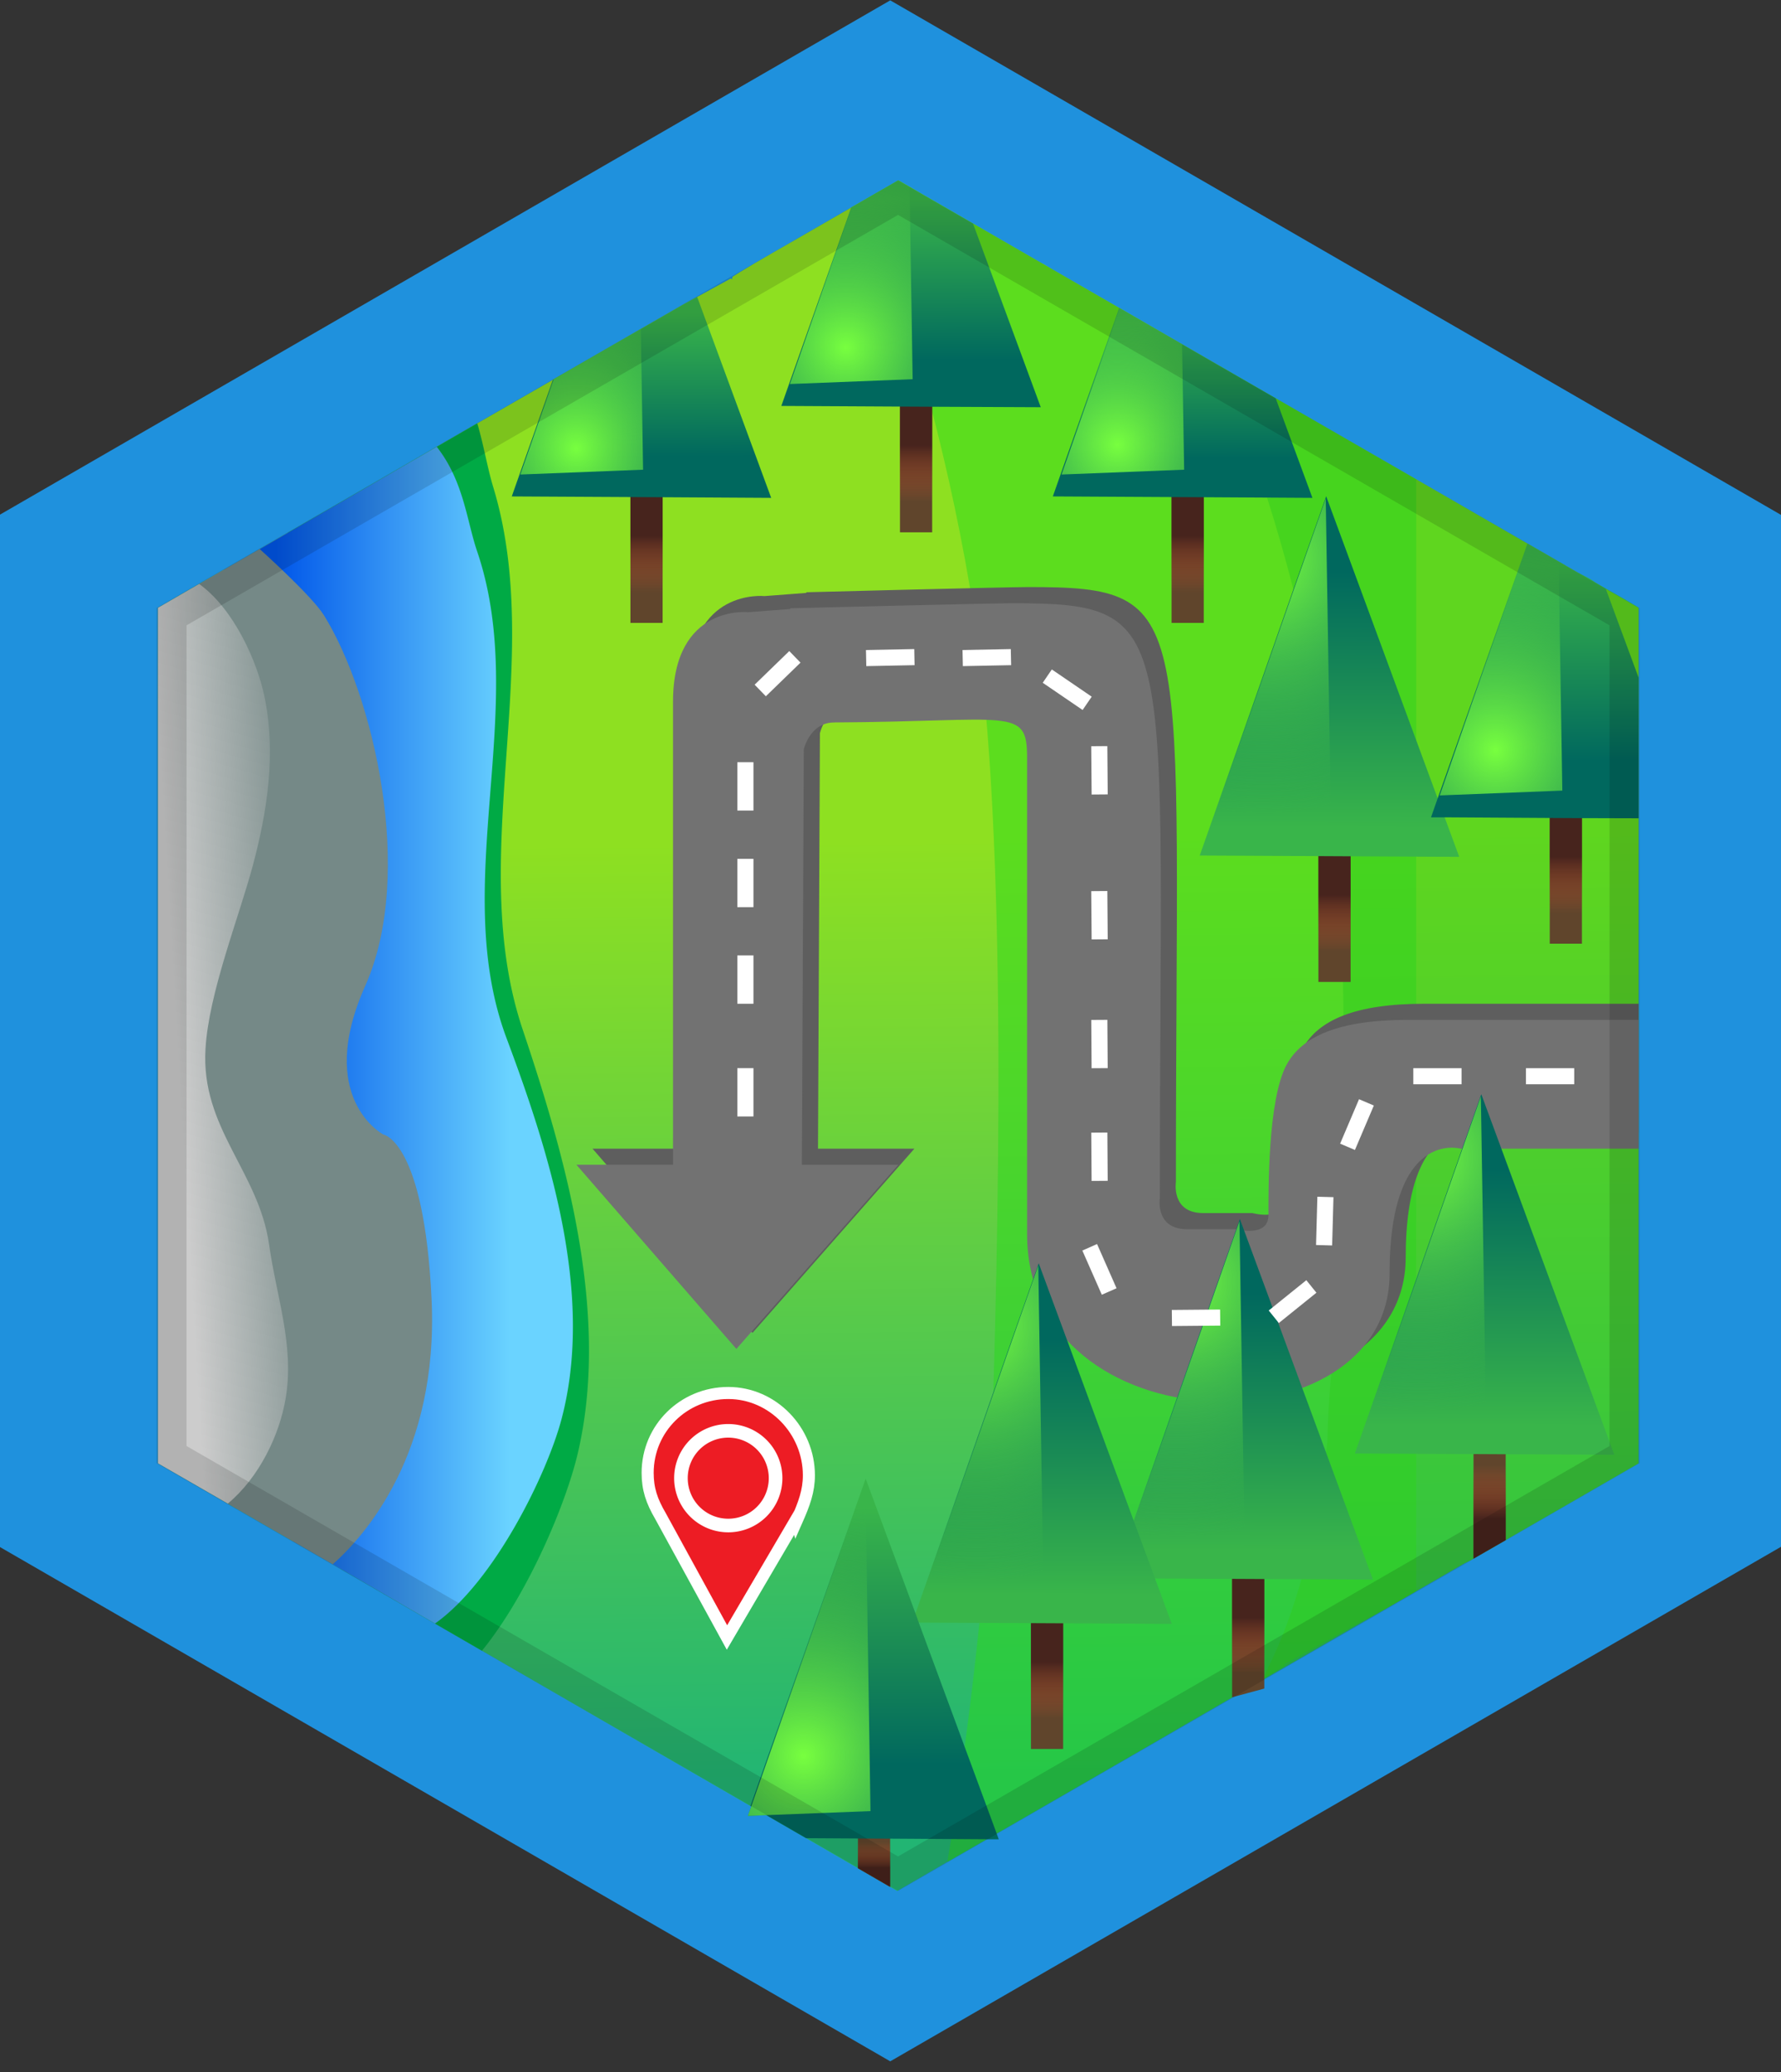 <svg xmlns="http://www.w3.org/2000/svg" width="110.667" height="128.688" viewBox="9 -8.521 110.667 128.688"><rect x="9" y="-8.521" width="110.667" height="128.688" fill="#333333" stroke="none"/><path fill="#1F91DD" d="M119.744 87.5l-55.426 32-55.424-32V23.501l55.424-32 55.426 32z"/><linearGradient id="a" gradientUnits="userSpaceOnUse" x1="65.353" y1="103.132" x2="64.683" y2="43.664"><stop offset=".018" stop-color="#22b573"/><stop offset="1" stop-color="#8ee021"/></linearGradient><path fill="url(#a)" d="M110.82 29.23v53.13l-4.83 2.79-1.45.83-1.78 1.029-.06.04-.141.08-1.199.69-.801.46-.17.1-.239.12-.131.06-.109.061-2.08 1.2-.83.48-2 1.16-1.56.81-4.57 2.551h-.01l-.051.12-1.25.77-.18.11-.899.529-.76.45-.16.09-3.31 1.92-.24.141-1.63.95-6.12 3.529-.069.04-3.261 1.88-.63.36-2.479 1.42v.01l-3.07 1.78-.44-.25-2-1.16-3.23-1.87-2.47-1.43-.93-.54-.05-.02L38.95 94l-2.92-1.69-5.85-3.39-.51-.29-2.47-1.43-4.05-2.34-4.33-2.5V29.23l2-1.16.56-.32 1.53-.88 2.23-1.29 1.73-1 9.27-5.35 2.52-1.46 4.69-2.7.06-.04 5.41-3.12 2.66-1.53.84-.46 2.08-1.14.08.04h.01l.01-.09.03-.07.48-.3.2-.12.7-.42 1.5-.87.04-.02 4.44-2.56.04-.03.91-.52 1.98-1.14.699.4.801.47.12.07 3.02 1.74 4.26 2.46.101.05.29.17.199.12 1.7.98 2.53 1.46.04.02 3.87 2.24 2.37 1.37 1.09.63 2.13 1.23.229.13L97 21.25l6.91 3.99.02.01 1.92 1.11.4.23 2.53 1.46 2.04 1.18z"/><path opacity=".5" fill="#2BDB1D" d="M64.818 2.679l20 11.551 12.18 7.02V90.3l-9.619 5.561-19.521 11.27c.979-5.62 2.44-16.7 2.71-24.43.48-13.96 1.109-39.25-1.029-53.08-1.41-9.021-3.75-17.55-6.701-25.8l1.98-1.142z"/><path opacity=".5" fill="#30CC1F" d="M84.818 14.229l21.43 12.359c.512.432 1.342.623 1.852 1.043.921.57 1.466.795 2.375 1.375.102.062.265.144.345.224v53.129l-10.431 6.02-.239.12-.13.061-.11.06-12.53 7.24c2.352-4.36 3.49-9.58 4.102-14.87.04-2.67.35-5.391.58-7.641.1-2.18.16-4.289.229-6.289.34-9.98.42-20.311-1.109-30.2-1.254-7.991-3.514-15.431-6.364-22.631z"/><path fill="#00AA45" d="M38.658 17.77c.41 1.399.63 2.78.99 3.96 3.29 10.83-1.771 23.029 1.84 33.72 2.74 8.149 5.43 17.8 3.399 26.35-.739 3.101-3.08 8.69-5.939 12.2l-2.92-1.69-5.851-3.39c.42-1.07.851-2.149 1.311-3.229.319-3.48-.07-8.101-.19-9.061-.43-3.18-1.069-6.29-1.6-9.439-.45-2.74-.9-5.521-.91-8.311 0-.43.37-3.229.5-4.999-.4-.971-.75-1.971-.91-3.101-.22-1.56.96-2.771 2.21-2.8-.45-4.721-.189-9.74-.069-14.352a2.431 2.431 0 0 1-.79-.68c-.771-1-1.33-2.479-1.66-4.13-.61-1.12-.811-2.511-.71-4-.16-.08-.33-.149-.49-.24l9.27-5.35 2.519-1.458z"/><linearGradient id="b" gradientUnits="userSpaceOnUse" x1="-50.895" y1="293.705" x2="-50.895" y2="278.863" gradientTransform="matrix(0 -1 -1 0 319.543 4.875)"><stop offset=".018" stop-color="#0056e9"/><stop offset="1" stop-color="#6ad3ff"/></linearGradient><path fill="url(#b)" d="M36.138 19.229c1.681 2.13 1.863 4.607 2.515 6.507 3.29 9.71-1.777 20.659 1.833 30.25 2.739 7.31 5.434 15.974 3.402 23.644-.899 3.38-4.159 10.07-7.859 12.681l-6.36-3.681-2.47-1.43c.3-.39.77-.62 1.37-.53.12.021.22.01.319 0 .511-1.17 1.04-2.359 1.601-3.55.319-3.12-.07-7.271-.19-8.13-.43-2.851-1.069-5.641-1.6-8.47-.45-2.46-.9-4.95-.91-7.46 0-.381.37-2.891.5-4.479-.4-.871-.75-1.771-.91-2.779-.22-1.4.96-2.49 2.21-2.512-.45-4.238-.189-8.738-.069-12.88a2.338 2.338 0 0 1-.79-.608c-.771-.9-1.33-2.221-1.66-3.7-.61-1.011-.811-2.261-.71-3.591-1.051-.43-2.061-.949-3.101-1.43a1.757 1.757 0 0 1-.35-.211l2.229-1.289 11-6.352z"/><path fill="#5E5E5E" d="M72.908 27.939c10.58 0 9.16 1.351 9.16 36.939 0 0-.311 1.94 1.689 1.94h3.061s2 .55 2-.87-.05-7.17 1.12-9.34c.97-1.771 3.26-2.79 7.569-2.79h13.311v8h-10.061s-4.41-1.271-4.41 7.76c0 11.06-22.529 10.91-22.529-2.48V37.51c0-1.94-.38-2.33-3.25-2.33-1.79 0-4.54.148-8.75.17-1 0-1.62.76-1.87 1.66l-.12 25.809h5.99l-10.06 11.44-9.939-11.439h6V34.07c0-6.08 4.689-5.57 4.689-5.57l2.601-.199-.011-.039c0-.003 12.451-.323 13.81-.323z"/><path fill="#758987" d="M25.138 25.579s3.236 2.897 3.993 4.115c3.052 4.916 5.688 16.005 2.567 23.005-3.13 7 1.12 9.24 1.12 9.24s2.54.38 3 10.26c.439 9.56-4.17 14.689-6.141 16.43l-10.859-6.27v-53.13l6.32-3.65z"/><path fill="#727272" d="M58.099 29.257l.012.045-2.604.197s-4.688-.514-4.688 5.569v28.75h-6l9.938 11.438L64.82 63.819h-5.995l.123-25.814c.254-.892.872-1.656 1.872-1.656v-.002c11-.06 12-.989 12 2.16v29.592c0 13.391 22.525 13.539 22.525 2.482 0-9.028 4.412-7.763 4.412-7.763h11.063v-8H96.507c-4.313 0-6.6 1.016-7.563 2.791-1.179 2.171-1.124 7.916-1.124 9.335 0 1.421-2 .875-2 .875h-3.063c-2 0-1.688-1.939-1.688-1.939 0-35.592 1.417-36.936-9.164-36.936-1.358 0-13.806.313-13.806.313z"/><linearGradient id="c" gradientUnits="userSpaceOnUse" x1="-51.563" y1="299.527" x2="-51.041" y2="290.686" gradientTransform="matrix(0 -1 -1 0 319.543 4.875)"><stop offset="0" stop-color="#ccc"/><stop offset="1" stop-color="#ccc" stop-opacity="0"/></linearGradient><path fill="url(#c)" d="M21.378 27.749c2.15 1.541 3.61 4.82 4.061 7.021.72 3.5.18 7.061-.73 10.47-.89 3.3-2.74 7.92-2.939 11.38-.301 4.92 3.3 7.61 3.949 12.14.45 3.221 1.59 6.301 1.03 9.57-.39 2.32-1.67 4.93-3.59 6.53l-4.34-2.5V29.23l2.559-1.481z"/><path fill="#60452C" d="M90.923 44.463h2v8h-2z"/><linearGradient id="d" gradientUnits="userSpaceOnUse" x1="-35.068" y1="226.887" x2="-35.068" y2="223.387" gradientTransform="matrix(1 0 0 -1 126.991 273.938)"><stop offset="0" stop-color="#3c1517" stop-opacity=".7"/><stop offset="1" stop-color="#ff5f2a" stop-opacity="0"/></linearGradient><path fill="url(#d)" d="M90.923 44.463h2v7h-2z"/><linearGradient id="e" gradientUnits="userSpaceOnUse" x1="-35.32" y1="246.977" x2="-35.374" y2="231.042" gradientTransform="matrix(1 0 0 -1 126.991 273.938)"><stop offset="0" stop-color="#00685e"/><stop offset="1" stop-color="#39b54a"/></linearGradient><path fill="url(#e)" d="M83.548 44.613l7.857-22.314 8.268 22.396z"/><radialGradient id="f" cx="-39.444" cy="247.769" r="15.881" gradientTransform="matrix(1 0 0 -1 126.991 273.938)" gradientUnits="userSpaceOnUse"><stop offset="0" stop-color="#78ff3f"/><stop offset="1" stop-color="#39b54a" stop-opacity="0"/></radialGradient><path fill="url(#f)" d="M91.379 22.436l.327 20.517-7.626.3z"/><path fill="#60452C" d="M105.298 42.088h2v8h-2z"/><linearGradient id="g" gradientUnits="userSpaceOnUse" x1="-20.693" y1="229.262" x2="-20.693" y2="225.762" gradientTransform="matrix(1 0 0 -1 126.991 273.938)"><stop offset="0" stop-color="#3c1517" stop-opacity=".7"/><stop offset="1" stop-color="#ff5f2a" stop-opacity="0"/></linearGradient><path fill="url(#g)" d="M105.298 42.088h2v7h-2z"/><linearGradient id="h" gradientUnits="userSpaceOnUse" x1="104.373" y1="38.761" x2="104.332" y2="26.591"><stop offset="0" stop-color="#00685e"/><stop offset="1" stop-color="#39b54a"/></linearGradient><path fill="url(#h)" d="M110.82 33.57v8.73l-3.52-.01-2-.01-6.54-.04h-.84l.41-1.17 5.58-15.83.02.01 1.92 1.11.4.23 2.53 1.46z"/><radialGradient id="i" cx="101.924" cy="38.077" r="14.245" gradientUnits="userSpaceOnUse"><stop offset="0" stop-color="#78ff3f"/><stop offset="1" stop-color="#39b54a" stop-opacity="0"/></radialGradient><path fill="url(#i)" d="M106.08 40.58l-7.62.3 5.47-15.63 1.92 1.11z"/><g><path fill="#60452C" d="M81.798 22.164h2v8h-2z"/><linearGradient id="j" gradientUnits="userSpaceOnUse" x1="-44.193" y1="249.185" x2="-44.193" y2="245.685" gradientTransform="matrix(1 0 0 -1 126.991 273.938)"><stop offset="0" stop-color="#3c1517" stop-opacity=".7"/><stop offset="1" stop-color="#ff5f2a" stop-opacity="0"/></linearGradient><path fill="url(#j)" d="M81.798 22.164h2v7h-2z"/><linearGradient id="k" gradientUnits="userSpaceOnUse" x1="82.477" y1="19.959" x2="82.448" y2="11.525"><stop offset="0" stop-color="#00685e"/><stop offset="1" stop-color="#39b54a"/></linearGradient><path fill="url(#k)" d="M90.55 22.4l-6.75-.04-2-.01-7.38-.04 4.12-11.71.04.02 3.87 2.24 2.37 1.37 1.09.63 2.13 1.23.23.13z"/><radialGradient id="l" cx="78.424" cy="19.097" r="12.93" gradientUnits="userSpaceOnUse"><stop offset="0" stop-color="#78ff3f"/><stop offset="1" stop-color="#39b54a" stop-opacity="0"/></radialGradient><path fill="url(#l)" d="M82.58 20.65l-7.62.3 3.62-10.33 3.87 2.24z"/></g><g><path fill="#60452C" d="M64.923 16.539h2v8h-2z"/><linearGradient id="m" gradientUnits="userSpaceOnUse" x1="-61.068" y1="254.81" x2="-61.068" y2="251.31" gradientTransform="matrix(1 0 0 -1 126.991 273.938)"><stop offset="0" stop-color="#3c1517" stop-opacity=".7"/><stop offset="1" stop-color="#ff5f2a" stop-opacity="0"/></linearGradient><path fill="url(#m)" d="M64.923 16.539h2v7h-2z"/><linearGradient id="n" gradientUnits="userSpaceOnUse" x1="65.6" y1="13.854" x2="65.565" y2="3.796"><stop offset="0" stop-color="#00685e"/><stop offset="1" stop-color="#39b54a"/></linearGradient><path fill="url(#n)" d="M73.67 16.77l-6.75-.03-2-.01-7.37-.04 4.34-12.32.04-.03.91-.52 1.98-1.14.7.4.8.47.12.07 3.02 1.74z"/><radialGradient id="o" cx="61.549" cy="13.061" r="13.467" gradientUnits="userSpaceOnUse"><stop offset="0" stop-color="#78ff3f"/><stop offset="1" stop-color="#39b54a" stop-opacity="0"/></radialGradient><path fill="url(#o)" d="M65.71 15.03l-7.63.3 3.85-10.99.91-.52 1.98-1.14.7.4z"/></g><g><path fill="#60452C" d="M48.173 22.164h2v8h-2z"/><linearGradient id="p" gradientUnits="userSpaceOnUse" x1="-77.818" y1="249.185" x2="-77.818" y2="245.685" gradientTransform="matrix(1 0 0 -1 126.991 273.938)"><stop offset="0" stop-color="#3c1517" stop-opacity=".7"/><stop offset="1" stop-color="#ff5f2a" stop-opacity="0"/></linearGradient><path fill="url(#p)" d="M48.173 22.164h2v7h-2z"/><linearGradient id="q" gradientUnits="userSpaceOnUse" x1="48.852" y1="19.823" x2="48.821" y2="10.921"><stop offset="0" stop-color="#00685e"/><stop offset="1" stop-color="#39b54a"/></linearGradient><path fill="url(#q)" d="M56.92 22.4l-6.75-.04-2-.01-7.37-.04 2.55-7.24.06-.04 5.41-3.12 2.66-1.53.84-.46z"/><radialGradient id="r" cx="44.799" cy="19.329" r="12.69" gradientUnits="userSpaceOnUse"><stop offset="0" stop-color="#78ff3f"/><stop offset="1" stop-color="#39b54a" stop-opacity="0"/></radialGradient><path fill="url(#r)" d="M48.96 20.65l-7.63.3 2.08-5.92 5.41-3.12z"/></g><g><path fill="#60452C" d="M102.56 81.6v5.53l-1.2.69-.8.46V81.6z"/><linearGradient id="s" gradientUnits="userSpaceOnUse" x1="101.56" y1="85.811" x2="101.56" y2="82.47"><stop offset="0" stop-color="#3c1517" stop-opacity=".7"/><stop offset="1" stop-color="#ff5f2a" stop-opacity="0"/></linearGradient><path fill="url(#s)" d="M102.56 81.6v5.53l-1.2.69-.8.46V81.6z"/><linearGradient id="t" gradientUnits="userSpaceOnUse" x1="-63.819" y1="260.977" x2="-63.874" y2="245.043" gradientTransform="matrix(1 0 0 -1 165.128 325.074)"><stop offset="0" stop-color="#00685e"/><stop offset="1" stop-color="#39b54a"/></linearGradient><path fill="url(#t)" d="M93.186 81.75l7.857-22.314 8.268 22.396z"/><radialGradient id="u" cx="-67.943" cy="261.768" r="15.88" gradientTransform="matrix(1 0 0 -1 165.128 325.074)" gradientUnits="userSpaceOnUse"><stop offset="0" stop-color="#78ff3f"/><stop offset="1" stop-color="#39b54a" stop-opacity="0"/></radialGradient><path fill="url(#u)" d="M101.017 59.572l.327 20.518-7.626.3z"/></g><g><path fill="#60452C" d="M87.56 96.35v-7h-2v7.54z"/><linearGradient id="v" gradientUnits="userSpaceOnUse" x1="-78.568" y1="233.137" x2="-78.568" y2="229.637" gradientTransform="matrix(1 0 0 -1 165.128 325.074)"><stop offset="0" stop-color="#3c1517" stop-opacity=".7"/><stop offset="1" stop-color="#ff5f2a" stop-opacity="0"/></linearGradient><path fill="url(#v)" d="M85.561 89.35h2v7h-2z"/><linearGradient id="w" gradientUnits="userSpaceOnUse" x1="-78.819" y1="253.226" x2="-78.874" y2="237.292" gradientTransform="matrix(1 0 0 -1 165.128 325.074)"><stop offset="0" stop-color="#00685e"/><stop offset="1" stop-color="#39b54a"/></linearGradient><path fill="url(#w)" d="M78.186 89.5l7.857-22.314 8.268 22.396z"/><radialGradient id="x" cx="-82.943" cy="254.018" r="15.88" gradientTransform="matrix(1 0 0 -1 165.128 325.074)" gradientUnits="userSpaceOnUse"><stop offset="0" stop-color="#78ff3f"/><stop offset="1" stop-color="#39b54a" stop-opacity="0"/></radialGradient><path fill="url(#x)" d="M86.017 67.322l.327 20.518-7.626.3z"/></g><g><path fill="#60452C" d="M73.061 92.1h2v8h-2z"/><linearGradient id="y" gradientUnits="userSpaceOnUse" x1="-91.068" y1="230.387" x2="-91.068" y2="226.887" gradientTransform="matrix(1 0 0 -1 165.128 325.074)"><stop offset="0" stop-color="#3c1517" stop-opacity=".7"/><stop offset="1" stop-color="#ff5f2a" stop-opacity="0"/></linearGradient><path fill="url(#y)" d="M73.061 92.1h2v7h-2z"/><linearGradient id="z" gradientUnits="userSpaceOnUse" x1="-91.319" y1="250.476" x2="-91.374" y2="234.542" gradientTransform="matrix(1 0 0 -1 165.128 325.074)"><stop offset="0" stop-color="#00685e"/><stop offset="1" stop-color="#39b54a"/></linearGradient><path fill="url(#z)" d="M65.686 92.25l7.857-22.314 8.268 22.396z"/><radialGradient id="A" cx="-95.443" cy="251.268" r="15.88" gradientTransform="matrix(1 0 0 -1 165.128 325.074)" gradientUnits="userSpaceOnUse"><stop offset="0" stop-color="#78ff3f"/><stop offset="1" stop-color="#39b54a" stop-opacity="0"/></radialGradient><path fill="url(#A)" d="M73.517 70.072l.327 20.518-7.626.3z"/></g><g><path fill="#60452C" d="M64.31 105.47v3.2l-2-1.16v-2.04z"/><linearGradient id="B" gradientUnits="userSpaceOnUse" x1="63.31" y1="107.486" x2="63.31" y2="105.886"><stop offset="0" stop-color="#3c1517" stop-opacity=".7"/><stop offset="1" stop-color="#ff5f2a" stop-opacity="0"/></linearGradient><path fill="url(#B)" d="M64.31 105.47v3.2l-2-1.16v-2.04z"/><linearGradient id="C" gradientUnits="userSpaceOnUse" x1="63.252" y1="101.061" x2="63.197" y2="85.084"><stop offset="0" stop-color="#00685e"/><stop offset="1" stop-color="#39b54a"/></linearGradient><path fill="url(#C)" d="M71.06 105.71h-.76l-5.99-.04-2-.01-3.23-.02-2.47-1.43-1.14.05.21-.59-.05-.02 7.16-20.34 3.1 8.38.2.56 4.84 13.1z"/><radialGradient id="D" cx="58.935" cy="100.526" r="15.87" gradientUnits="userSpaceOnUse"><stop offset="0" stop-color="#78ff3f"/><stop offset="1" stop-color="#39b54a" stop-opacity="0"/></radialGradient><path fill="url(#D)" d="M63.09 103.96l-6.48.25-1.14.05.21-.59 7.09-20.22z"/></g><radialGradient id="E" cx="-60.47" cy="270.164" r="6.432" fx="-54.85" fy="267.035" gradientTransform="matrix(1 0 0 -1 114.951 354.102)" gradientUnits="userSpaceOnUse"><stop offset=".018" stop-color="#ed1e79"/><stop offset="1" stop-color="#ed1c24"/></radialGradient><path fill="url(#E)" stroke="#FFF" stroke-width=".75" stroke-miterlimit="10" d="M59.262 83.1c0-2.767-2.243-5.108-5.01-5.108-2.766 0-5.009 2.195-5.009 4.961 0 1.001.251 1.749.801 2.688h0l4.128 7.536 4.29-7.309.027.092c.487-1.1.773-1.88.773-2.86z"/><path fill="#FFF" d="M54.249 79.92a3.36 3.36 0 0 0-3.359 3.359 3.363 3.363 0 1 0 3.359-3.359zm0 5.88a2.514 2.514 0 0 1-2.514-2.521 2.513 2.513 0 0 1 2.514-2.514 2.515 2.515 0 0 1 2.52 2.514 2.515 2.515 0 0 1-2.52 2.521z"/><g fill="#FFF"><path d="M103.818 57.819h3v1h-3zM96.818 57.819h3v1h-3zM93.447 59.747l.92.392-1.175 2.76-.92-.392zM90.858 65.803l1 .027-.082 3-1-.028zM90.172 70.987l.627.778-2.336 1.882-.627-.778zM84.814 72.808l.01 1-3 .026-.01-1zM78.379 71.487l-.915.403-1.21-2.745.915-.403zM77.83 64.815l-1.001.007-.02-3 1-.007zM77.83 57.816l-1.001.006-.02-3 1-.006zM77.831 49.816l-1 .008-.024-3 1-.008zM77.831 40.816l-1 .008-.024-3 1-.008zM76.836 34.747l-.565.827-2.478-1.691.565-.827zM71.809 31.79l.02 1-3 .059-.02-1zM65.81 31.79l.019 1-3 .059-.02-1zM58.044 31.914l.697.719-2.153 2.089-.697-.719zM54.817 38.818h1.001v3h-1.001zM54.817 44.818h1.001v3h-1.001zM54.817 50.818h1.001v3h-1.001zM54.817 57.818h1.001v3h-1.001z"/></g><g><path opacity=".13" d="M18.729 29.235v53.12l46.073 26.56 46.074-26.56v-53.12L64.803 2.675l-46.074 26.56zm90.283 1.08v50.97l-44.21 25.49-44.211-25.49v-50.97L64.802 4.826l44.21 25.489z"/></g></svg>